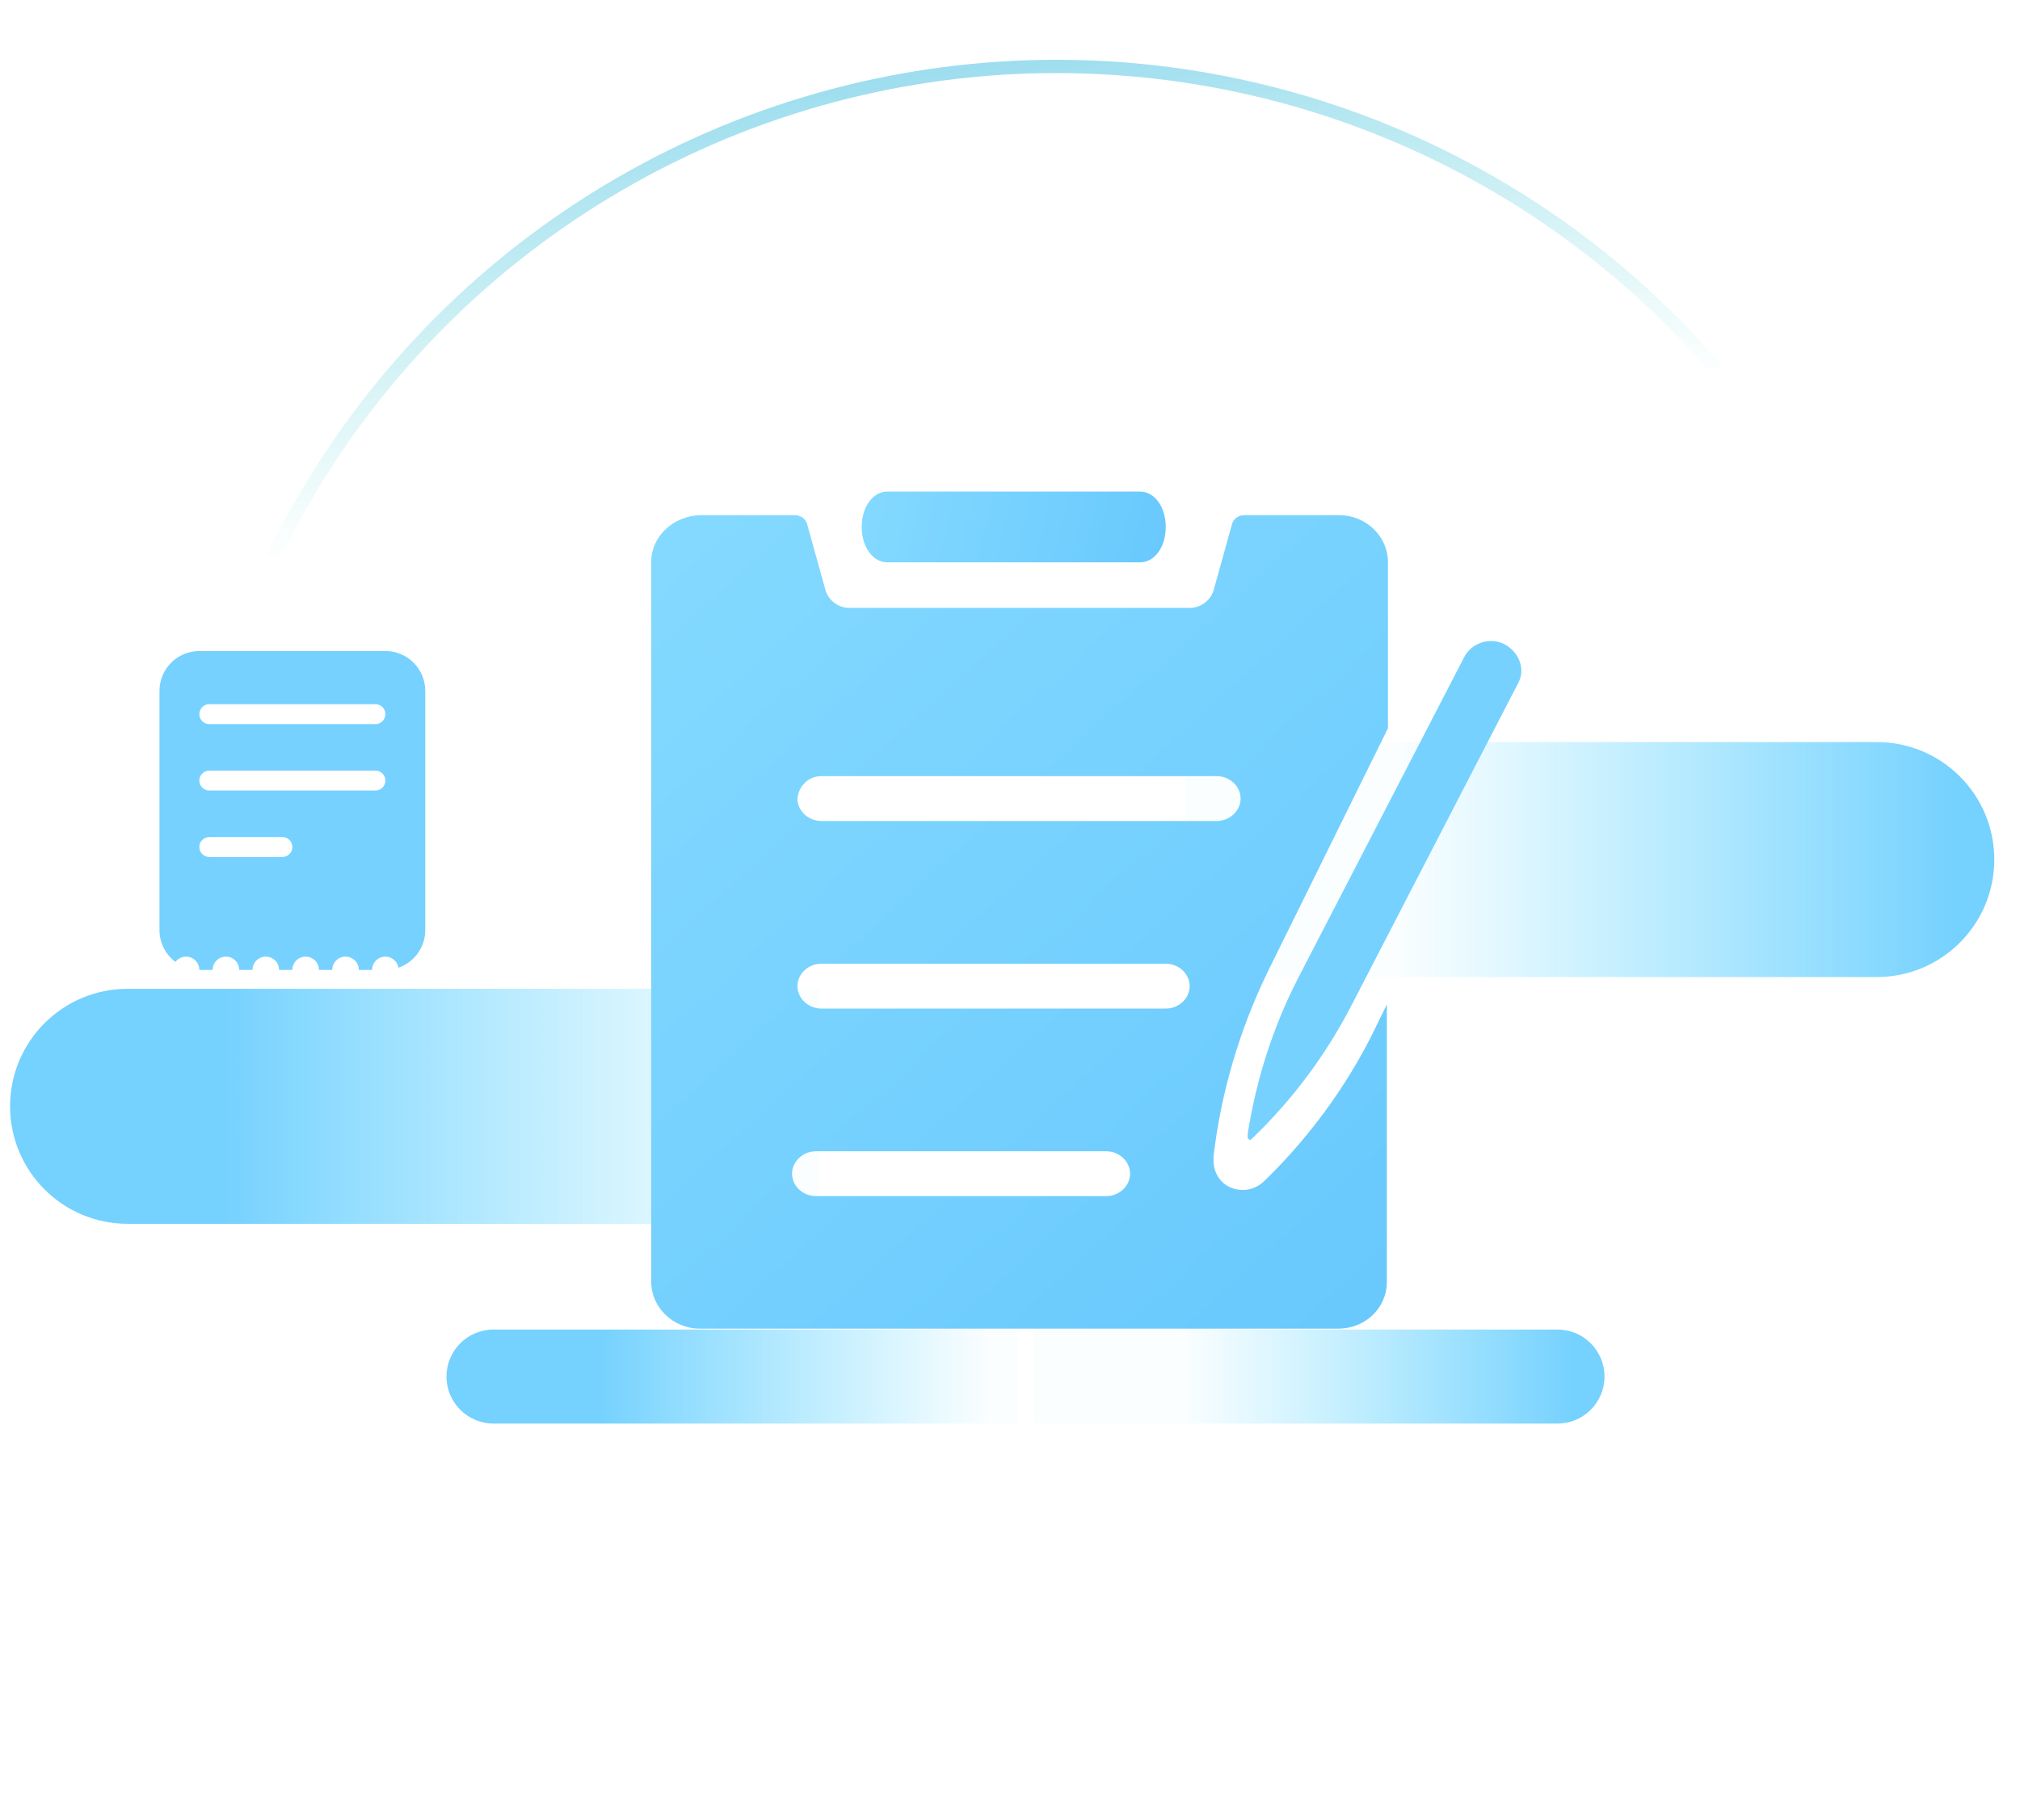 <?xml version="1.0" encoding="UTF-8"?>
<svg width="152px" height="137px" viewBox="0 0 152 137" version="1.1" xmlns="http://www.w3.org/2000/svg" xmlns:xlink="http://www.w3.org/1999/xlink">
    <title>无充值记录icon</title>
    <defs>
        <linearGradient x1="42.749%" y1="-10.123%" x2="47.1%" y2="23.46%" id="linearGradient-1">
            <stop stop-color="#0DA1E2" stop-opacity="0.6" offset="0%"></stop>
            <stop stop-color="#15C3C3" stop-opacity="0" offset="100%"></stop>
        </linearGradient>
        <linearGradient x1="94.921%" y1="50%" x2="26.425%" y2="50%" id="linearGradient-2">
            <stop stop-color="#75D1FE" offset="0%"></stop>
            <stop stop-color="#77DEFF" stop-opacity="0.04" offset="100%"></stop>
        </linearGradient>
        <linearGradient x1="94.921%" y1="50%" x2="26.425%" y2="50%" id="linearGradient-3">
            <stop stop-color="#77DEFF" stop-opacity="0.04" offset="0%"></stop>
            <stop stop-color="#75D1FE" offset="100%"></stop>
        </linearGradient>
        <linearGradient x1="94.921%" y1="50%" x2="26.425%" y2="50%" id="linearGradient-4">
            <stop stop-color="#75D1FE" offset="0%"></stop>
            <stop stop-color="#77DEFF" stop-opacity="0.04" offset="100%"></stop>
        </linearGradient>
        <linearGradient x1="94.921%" y1="50%" x2="26.425%" y2="50%" id="linearGradient-5">
            <stop stop-color="#77DEFF" stop-opacity="0.04" offset="0%"></stop>
            <stop stop-color="#75D1FE" offset="100%"></stop>
        </linearGradient>
        <linearGradient x1="100%" y1="52.707%" x2="0%" y2="47.293%" id="linearGradient-6">
            <stop stop-color="#69C9FD" offset="0%"></stop>
            <stop stop-color="#83D9FF" offset="100%"></stop>
        </linearGradient>
        <linearGradient x1="90.997%" y1="100%" x2="9.003%" y2="0%" id="linearGradient-7">
            <stop stop-color="#69C9FD" offset="0%"></stop>
            <stop stop-color="#83D9FF" offset="100%"></stop>
        </linearGradient>
    </defs>
    <g id="页面-1" stroke="none" stroke-width="1" fill="none" fill-rule="evenodd">
        <g id="转交记录-暂无数据" transform="translate(-299, -427)">
            <g id="无充值记录icon" transform="translate(299, 427)">
                <circle id="Oval-6" stroke="url(#linearGradient-1)" cx="79.5" cy="70.5" r="65.5"></circle>
                <g id="通行Label" transform="translate(0, 55)">
                    <path d="M89.198,18.538 L89.198,0.85 L141.221,0.85 C146.105,0.85 150.065,4.809 150.065,9.694 C150.065,14.578 146.105,18.538 141.221,18.538 L141.221,18.538 L89.198,18.538 Z" id="Combined-Shape" fill="url(#linearGradient-2)"></path>
                    <path d="M0.759,28.266 C0.759,23.381 4.719,19.422 9.603,19.422 L61.626,19.422 L61.626,37.11 L9.603,37.11 C4.719,37.11 0.759,33.15 0.759,28.266 Z" id="Combined-Shape-Copy-3" fill="url(#linearGradient-3)"></path>
                    <path d="M77.816,52.144 L77.816,45.069 L117.198,45.069 C119.151,45.069 120.735,46.653 120.735,48.607 C120.735,50.56 119.151,52.144 117.198,52.144 L117.198,52.144 L77.816,52.144 Z" id="Combined-Shape-Copy" fill="url(#linearGradient-4)"></path>
                    <path d="M33.597,48.607 C33.597,46.653 35.181,45.069 37.135,45.069 L76.516,45.069 L76.516,52.144 L37.135,52.144 C35.181,52.144 33.597,50.56 33.597,48.607 Z" id="Combined-Shape-Copy" fill="url(#linearGradient-5)"></path>
                </g>
                <path d="M29,49 C30.657,49 32,50.343 32,52 L32,70 C32,71.312 31.158,72.427 29.985,72.835 C29.907,72.361 29.496,72 29,72 C28.448,72 28,72.448 28,73 L27,73 L27,73 C27,72.448 26.552,72 26,72 C25.448,72 25,72.448 25,73 L24,73 L24,73 C24,72.448 23.552,72 23,72 C22.448,72 22,72.448 22,73 L21,73 L21,73 C21,72.448 20.552,72 20,72 C19.448,72 19,72.448 19,73 L18,73 L18,73 C18,72.448 17.552,72 17,72 C16.448,72 16,72.448 16,73 L15,73 C15,72.448 14.552,72 14,72 C13.673,72 13.383,72.157 13.201,72.399 C12.472,71.854 12,70.982 12,70 L12,52 C12,50.343 13.343,49 15,49 L29,49 Z M21.25,63 L15.75,63 C15.336,63 15,63.336 15,63.75 C15,64.164 15.336,64.5 15.75,64.5 L15.75,64.5 L21.25,64.5 C21.664,64.5 22,64.164 22,63.75 C22,63.336 21.664,63 21.25,63 L21.25,63 Z M28.25,58 L15.75,58 C15.336,58 15,58.336 15,58.75 C15,59.164 15.336,59.5 15.75,59.5 L15.75,59.5 L28.25,59.5 C28.664,59.5 29,59.164 29,58.75 C29,58.336 28.664,58 28.25,58 L28.25,58 Z M28.25,53 L15.75,53 C15.336,53 15,53.336 15,53.75 C15,54.164 15.336,54.5 15.75,54.5 L15.75,54.5 L28.25,54.5 C28.664,54.5 29,54.164 29,53.75 C29,53.336 28.664,53 28.25,53 L28.25,53 Z" id="Combined-Shape" fill="#76D1FE"></path>
                <g id="mark" transform="translate(49, 37)">
                    <path d="M17.767,5.324 L36.793,5.324 C37.882,5.324 38.72,4.166 38.72,2.662 C38.72,1.158 37.882,0 36.793,0 L17.767,0 C16.678,0 15.84,1.158 15.84,2.662 C15.84,4.166 16.678,5.324 17.767,5.324" id="Fill-1" fill="url(#linearGradient-6)"></path>
                    <path d="M38.726,38.909 L12.8,38.909 C11.822,38.909 11.006,38.142 11.006,37.221 C11.006,36.3 11.822,35.533 12.8,35.533 L38.726,35.533 C39.705,35.533 40.52,36.3 40.52,37.221 C40.52,38.142 39.705,38.909 38.726,38.909 M34.242,53.026 L12.393,53.026 C11.414,53.026 10.599,52.259 10.599,51.338 C10.599,50.417 11.414,49.65 12.393,49.65 L34.242,49.65 C35.221,49.65 36.036,50.417 36.036,51.338 C36.036,52.259 35.221,53.026 34.242,53.026 M12.8,21.416 L42.558,21.416 C43.537,21.416 44.352,22.183 44.352,23.104 C44.352,24.025 43.537,24.792 42.558,24.792 L12.8,24.792 C11.822,24.792 11.006,24.025 11.006,23.104 C11.088,22.183 11.822,21.416 12.8,21.416 M46.309,51.722 L46.064,51.952 C45.656,52.335 45.086,52.566 44.515,52.566 C43.944,52.566 43.292,52.335 42.885,51.875 C42.477,51.415 42.314,50.878 42.314,50.341 L42.314,50.034 C42.885,45.2 44.27,40.52 46.39,36.147 L55.44,17.81 L55.44,5.304 C55.44,3.386 53.809,1.775 51.771,1.775 L44.597,1.775 C44.189,1.775 43.781,2.082 43.7,2.465 L42.314,7.452 C42.069,8.219 41.335,8.756 40.52,8.756 L14.92,8.756 C14.105,8.756 13.371,8.219 13.126,7.452 L11.74,2.465 C11.659,2.082 11.251,1.775 10.843,1.775 L3.669,1.775 C1.631,1.851 0,3.386 0,5.304 L0,59.471 C0,61.389 1.631,63 3.669,63 L51.69,63 C53.728,63 55.358,61.466 55.358,59.471 L55.358,38.602 L54.788,39.753 C52.749,44.126 49.896,48.192 46.309,51.722" id="Fill-3" fill="url(#linearGradient-7)"></path>
                    <path d="M63.557,11.189 C62.44,10.648 61.043,11.189 60.554,12.272 L48.887,36.898 C47.141,40.619 46.024,44.611 45.534,48.67 L45.534,48.94 C45.534,49.076 45.744,49.211 45.814,49.076 L46.024,48.873 C48.887,45.896 51.263,42.446 53.009,38.725 L64.675,14.098 C65.234,13.016 64.675,11.731 63.557,11.189" id="Fill-5" fill="#76D1FE" transform="translate(55.214, 30.054) rotate(2) translate(-55.214, -30.054) "></path>
                </g>
            </g>
        </g>
    </g>
</svg>